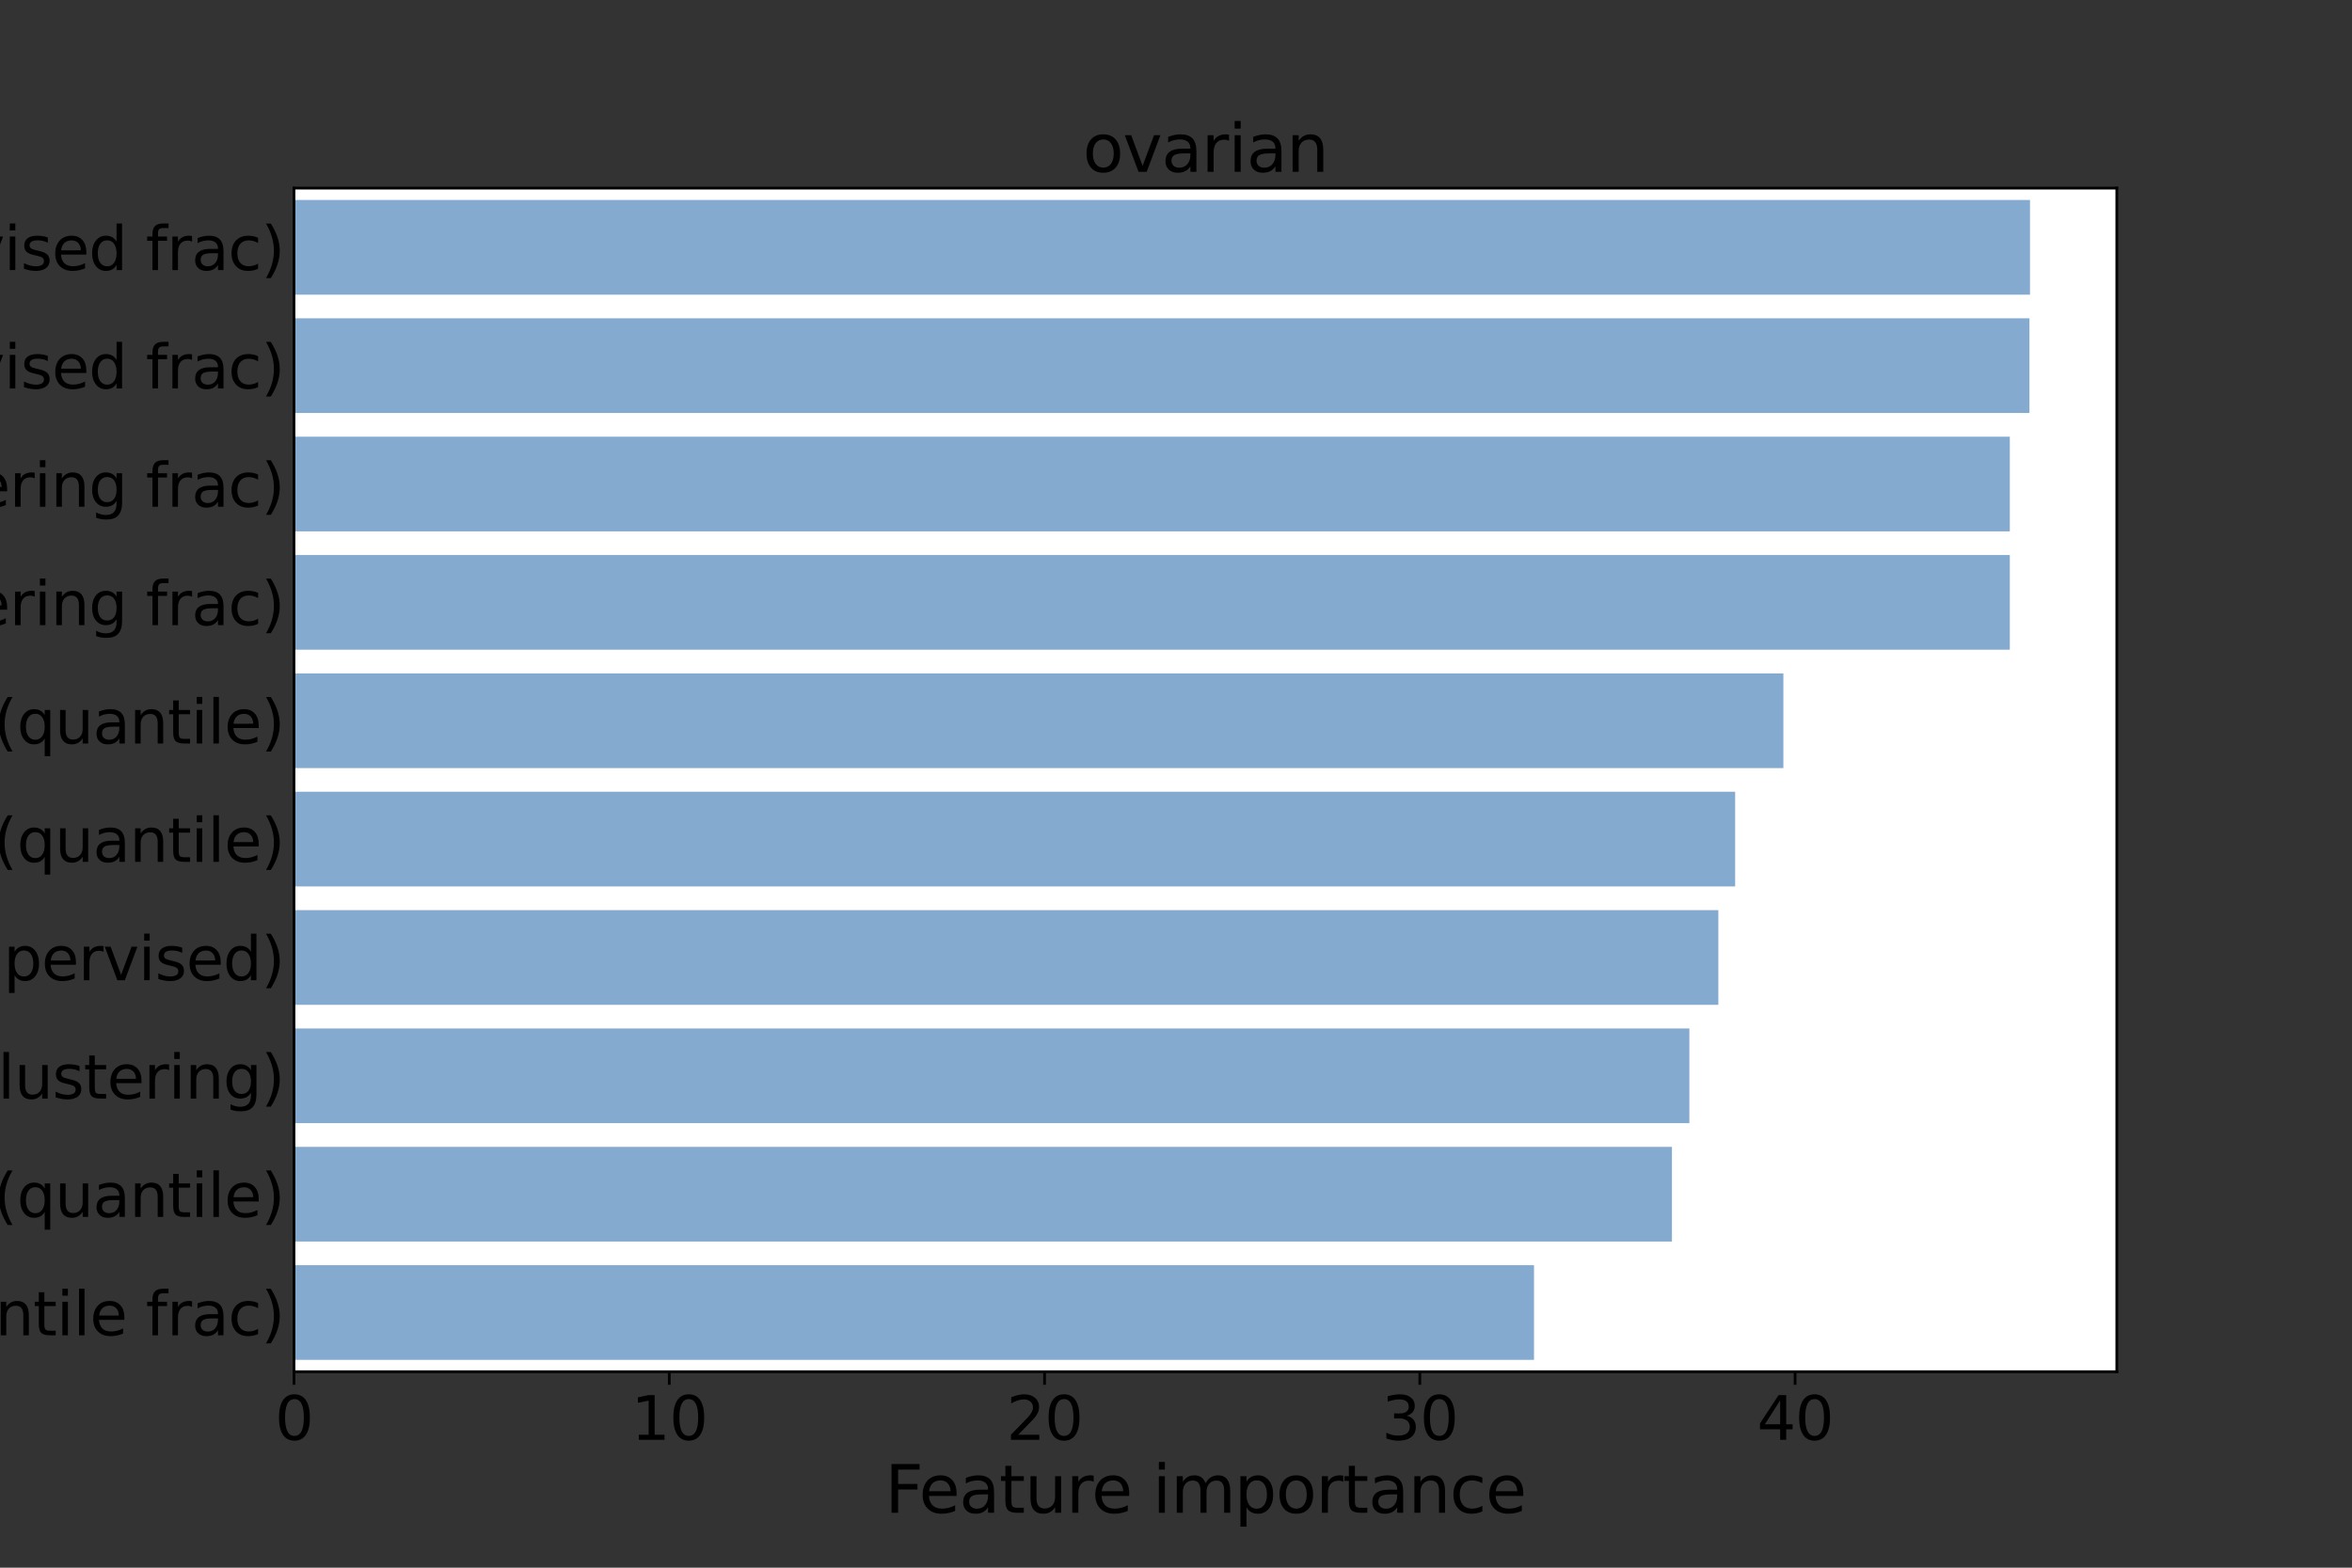 <?xml version="1.0" encoding="utf-8" standalone="no"?>
<!DOCTYPE svg PUBLIC "-//W3C//DTD SVG 1.1//EN"
  "http://www.w3.org/Graphics/SVG/1.1/DTD/svg11.dtd">
<svg xmlns:xlink="http://www.w3.org/1999/xlink" width="864pt" height="576pt" viewBox="0 0 864 576" xmlns="http://www.w3.org/2000/svg" version="1.1">
 <rect x="0" y="0" width="864" height="576" fill="#333333" stroke="none"/>
 <defs>
  <style type="text/css">*{stroke-linejoin: round; stroke-linecap: butt}</style>
 </defs>
 <g id="figure_1">
  <g id="patch_1">
   <path d="M 0 576 
L 864 576 
L 864 0 
L 0 0 
L 0 576 
z
" style="fill: none"/>
  </g>
  <g id="axes_1">
   <g id="patch_2">
    <path d="M 108 504 
L 777.6 504 
L 777.6 69.12 
L 108 69.12 
z
" style="fill: #ffffff"/>
   </g>
   <g id="patch_3">
    <path d="M 108 73.469 
L 745.714 73.469 
L 745.714 108.259 
L 108 108.259 
z
" clip-path="url(#pfe57fe0fd4)" style="fill: #84aad0"/>
   </g>
   <g id="patch_4">
    <path d="M 108 116.957 
L 745.512 116.957 
L 745.512 151.747 
L 108 151.747 
z
" clip-path="url(#pfe57fe0fd4)" style="fill: #84aad0"/>
   </g>
   <g id="patch_5">
    <path d="M 108 160.445 
L 738.3 160.445 
L 738.3 195.235 
L 108 195.235 
z
" clip-path="url(#pfe57fe0fd4)" style="fill: #84aad0"/>
   </g>
   <g id="patch_6">
    <path d="M 108 203.933 
L 738.3 203.933 
L 738.3 238.723 
L 108 238.723 
z
" clip-path="url(#pfe57fe0fd4)" style="fill: #84aad0"/>
   </g>
   <g id="patch_7">
    <path d="M 108 247.421 
L 655.115 247.421 
L 655.115 282.211 
L 108 282.211 
z
" clip-path="url(#pfe57fe0fd4)" style="fill: #84aad0"/>
   </g>
   <g id="patch_8">
    <path d="M 108 290.909 
L 637.405 290.909 
L 637.405 325.699 
L 108 325.699 
z
" clip-path="url(#pfe57fe0fd4)" style="fill: #84aad0"/>
   </g>
   <g id="patch_9">
    <path d="M 108 334.397 
L 631.226 334.397 
L 631.226 369.187 
L 108 369.187 
z
" clip-path="url(#pfe57fe0fd4)" style="fill: #84aad0"/>
   </g>
   <g id="patch_10">
    <path d="M 108 377.885 
L 620.581 377.885 
L 620.581 412.675 
L 108 412.675 
z
" clip-path="url(#pfe57fe0fd4)" style="fill: #84aad0"/>
   </g>
   <g id="patch_11">
    <path d="M 108 421.373 
L 614.182 421.373 
L 614.182 456.163 
L 108 456.163 
z
" clip-path="url(#pfe57fe0fd4)" style="fill: #84aad0"/>
   </g>
   <g id="patch_12">
    <path d="M 108 464.861 
L 563.511 464.861 
L 563.511 499.651 
L 108 499.651 
z
" clip-path="url(#pfe57fe0fd4)" style="fill: #84aad0"/>
   </g>
   <g id="matplotlib.axis_1">
    <g id="xtick_1">
     <g id="line2d_1">
      <defs>
       <path id="m2464761037" d="M 0 0 
L 0 4.8 
" style="stroke: #000000"/>
      </defs>
      <g>
       <use xlink:href="#m2464761037" x="108" y="504" style="stroke: #000000"/>
      </g>
     </g>
     <g id="text_1">
      <!-- 0 -->
      <g transform="translate(101.001 529.017)scale(0.22 -0.22)">
       <defs>
        <path id="DejaVuSans-30" d="M 2034 4250 
Q 1547 4250 1301 3770 
Q 1056 3291 1056 2328 
Q 1056 1369 1301 889 
Q 1547 409 2034 409 
Q 2525 409 2770 889 
Q 3016 1369 3016 2328 
Q 3016 3291 2770 3770 
Q 2525 4250 2034 4250 
z
M 2034 4750 
Q 2819 4750 3233 4129 
Q 3647 3509 3647 2328 
Q 3647 1150 3233 529 
Q 2819 -91 2034 -91 
Q 1250 -91 836 529 
Q 422 1150 422 2328 
Q 422 3509 836 4129 
Q 1250 4750 2034 4750 
z
" transform="scale(0.016)"/>
       </defs>
       <use xlink:href="#DejaVuSans-30"/>
      </g>
     </g>
    </g>
    <g id="xtick_2">
     <g id="line2d_2">
      <g>
       <use xlink:href="#m2464761037" x="245.855" y="504" style="stroke: #000000"/>
      </g>
     </g>
     <g id="text_2">
      <!-- 10 -->
      <g transform="translate(231.858 529.017)scale(0.22 -0.22)">
       <defs>
        <path id="DejaVuSans-31" d="M 794 531 
L 1825 531 
L 1825 4091 
L 703 3866 
L 703 4441 
L 1819 4666 
L 2450 4666 
L 2450 531 
L 3481 531 
L 3481 0 
L 794 0 
L 794 531 
z
" transform="scale(0.016)"/>
       </defs>
       <use xlink:href="#DejaVuSans-31"/>
       <use xlink:href="#DejaVuSans-30" x="63.623"/>
      </g>
     </g>
    </g>
    <g id="xtick_3">
     <g id="line2d_3">
      <g>
       <use xlink:href="#m2464761037" x="383.711" y="504" style="stroke: #000000"/>
      </g>
     </g>
     <g id="text_3">
      <!-- 20 -->
      <g transform="translate(369.713 529.017)scale(0.22 -0.22)">
       <defs>
        <path id="DejaVuSans-32" d="M 1228 531 
L 3431 531 
L 3431 0 
L 469 0 
L 469 531 
Q 828 903 1448 1529 
Q 2069 2156 2228 2338 
Q 2531 2678 2651 2914 
Q 2772 3150 2772 3378 
Q 2772 3750 2511 3984 
Q 2250 4219 1831 4219 
Q 1534 4219 1204 4116 
Q 875 4013 500 3803 
L 500 4441 
Q 881 4594 1212 4672 
Q 1544 4750 1819 4750 
Q 2544 4750 2975 4387 
Q 3406 4025 3406 3419 
Q 3406 3131 3298 2873 
Q 3191 2616 2906 2266 
Q 2828 2175 2409 1742 
Q 1991 1309 1228 531 
z
" transform="scale(0.016)"/>
       </defs>
       <use xlink:href="#DejaVuSans-32"/>
       <use xlink:href="#DejaVuSans-30" x="63.623"/>
      </g>
     </g>
    </g>
    <g id="xtick_4">
     <g id="line2d_4">
      <g>
       <use xlink:href="#m2464761037" x="521.566" y="504" style="stroke: #000000"/>
      </g>
     </g>
     <g id="text_4">
      <!-- 30 -->
      <g transform="translate(507.568 529.017)scale(0.22 -0.22)">
       <defs>
        <path id="DejaVuSans-33" d="M 2597 2516 
Q 3050 2419 3304 2112 
Q 3559 1806 3559 1356 
Q 3559 666 3084 287 
Q 2609 -91 1734 -91 
Q 1441 -91 1130 -33 
Q 819 25 488 141 
L 488 750 
Q 750 597 1062 519 
Q 1375 441 1716 441 
Q 2309 441 2620 675 
Q 2931 909 2931 1356 
Q 2931 1769 2642 2001 
Q 2353 2234 1838 2234 
L 1294 2234 
L 1294 2753 
L 1863 2753 
Q 2328 2753 2575 2939 
Q 2822 3125 2822 3475 
Q 2822 3834 2567 4026 
Q 2313 4219 1838 4219 
Q 1578 4219 1281 4162 
Q 984 4106 628 3988 
L 628 4550 
Q 988 4650 1302 4700 
Q 1616 4750 1894 4750 
Q 2613 4750 3031 4423 
Q 3450 4097 3450 3541 
Q 3450 3153 3228 2886 
Q 3006 2619 2597 2516 
z
" transform="scale(0.016)"/>
       </defs>
       <use xlink:href="#DejaVuSans-33"/>
       <use xlink:href="#DejaVuSans-30" x="63.623"/>
      </g>
     </g>
    </g>
    <g id="xtick_5">
     <g id="line2d_5">
      <g>
       <use xlink:href="#m2464761037" x="659.421" y="504" style="stroke: #000000"/>
      </g>
     </g>
     <g id="text_5">
      <!-- 40 -->
      <g transform="translate(645.424 529.017)scale(0.22 -0.22)">
       <defs>
        <path id="DejaVuSans-34" d="M 2419 4116 
L 825 1625 
L 2419 1625 
L 2419 4116 
z
M 2253 4666 
L 3047 4666 
L 3047 1625 
L 3713 1625 
L 3713 1100 
L 3047 1100 
L 3047 0 
L 2419 0 
L 2419 1100 
L 313 1100 
L 313 1709 
L 2253 4666 
z
" transform="scale(0.016)"/>
       </defs>
       <use xlink:href="#DejaVuSans-34"/>
       <use xlink:href="#DejaVuSans-30" x="63.623"/>
      </g>
     </g>
    </g>
    <g id="text_6">
     <!-- Feature importance -->
     <g transform="translate(325.089 555.828)scale(0.24 -0.24)">
      <defs>
       <path id="DejaVuSans-46" d="M 628 4666 
L 3309 4666 
L 3309 4134 
L 1259 4134 
L 1259 2759 
L 3109 2759 
L 3109 2228 
L 1259 2228 
L 1259 0 
L 628 0 
L 628 4666 
z
" transform="scale(0.016)"/>
       <path id="DejaVuSans-65" d="M 3597 1894 
L 3597 1613 
L 953 1613 
Q 991 1019 1311 708 
Q 1631 397 2203 397 
Q 2534 397 2845 478 
Q 3156 559 3463 722 
L 3463 178 
Q 3153 47 2828 -22 
Q 2503 -91 2169 -91 
Q 1331 -91 842 396 
Q 353 884 353 1716 
Q 353 2575 817 3079 
Q 1281 3584 2069 3584 
Q 2775 3584 3186 3129 
Q 3597 2675 3597 1894 
z
M 3022 2063 
Q 3016 2534 2758 2815 
Q 2500 3097 2075 3097 
Q 1594 3097 1305 2825 
Q 1016 2553 972 2059 
L 3022 2063 
z
" transform="scale(0.016)"/>
       <path id="DejaVuSans-61" d="M 2194 1759 
Q 1497 1759 1228 1600 
Q 959 1441 959 1056 
Q 959 750 1161 570 
Q 1363 391 1709 391 
Q 2188 391 2477 730 
Q 2766 1069 2766 1631 
L 2766 1759 
L 2194 1759 
z
M 3341 1997 
L 3341 0 
L 2766 0 
L 2766 531 
Q 2569 213 2275 61 
Q 1981 -91 1556 -91 
Q 1019 -91 701 211 
Q 384 513 384 1019 
Q 384 1609 779 1909 
Q 1175 2209 1959 2209 
L 2766 2209 
L 2766 2266 
Q 2766 2663 2505 2880 
Q 2244 3097 1772 3097 
Q 1472 3097 1187 3025 
Q 903 2953 641 2809 
L 641 3341 
Q 956 3463 1253 3523 
Q 1550 3584 1831 3584 
Q 2591 3584 2966 3190 
Q 3341 2797 3341 1997 
z
" transform="scale(0.016)"/>
       <path id="DejaVuSans-74" d="M 1172 4494 
L 1172 3500 
L 2356 3500 
L 2356 3053 
L 1172 3053 
L 1172 1153 
Q 1172 725 1289 603 
Q 1406 481 1766 481 
L 2356 481 
L 2356 0 
L 1766 0 
Q 1100 0 847 248 
Q 594 497 594 1153 
L 594 3053 
L 172 3053 
L 172 3500 
L 594 3500 
L 594 4494 
L 1172 4494 
z
" transform="scale(0.016)"/>
       <path id="DejaVuSans-75" d="M 544 1381 
L 544 3500 
L 1119 3500 
L 1119 1403 
Q 1119 906 1312 657 
Q 1506 409 1894 409 
Q 2359 409 2629 706 
Q 2900 1003 2900 1516 
L 2900 3500 
L 3475 3500 
L 3475 0 
L 2900 0 
L 2900 538 
Q 2691 219 2414 64 
Q 2138 -91 1772 -91 
Q 1169 -91 856 284 
Q 544 659 544 1381 
z
M 1991 3584 
L 1991 3584 
z
" transform="scale(0.016)"/>
       <path id="DejaVuSans-72" d="M 2631 2963 
Q 2534 3019 2420 3045 
Q 2306 3072 2169 3072 
Q 1681 3072 1420 2755 
Q 1159 2438 1159 1844 
L 1159 0 
L 581 0 
L 581 3500 
L 1159 3500 
L 1159 2956 
Q 1341 3275 1631 3429 
Q 1922 3584 2338 3584 
Q 2397 3584 2469 3576 
Q 2541 3569 2628 3553 
L 2631 2963 
z
" transform="scale(0.016)"/>
       <path id="DejaVuSans-20" transform="scale(0.016)"/>
       <path id="DejaVuSans-69" d="M 603 3500 
L 1178 3500 
L 1178 0 
L 603 0 
L 603 3500 
z
M 603 4863 
L 1178 4863 
L 1178 4134 
L 603 4134 
L 603 4863 
z
" transform="scale(0.016)"/>
       <path id="DejaVuSans-6d" d="M 3328 2828 
Q 3544 3216 3844 3400 
Q 4144 3584 4550 3584 
Q 5097 3584 5394 3201 
Q 5691 2819 5691 2113 
L 5691 0 
L 5113 0 
L 5113 2094 
Q 5113 2597 4934 2840 
Q 4756 3084 4391 3084 
Q 3944 3084 3684 2787 
Q 3425 2491 3425 1978 
L 3425 0 
L 2847 0 
L 2847 2094 
Q 2847 2600 2669 2842 
Q 2491 3084 2119 3084 
Q 1678 3084 1418 2786 
Q 1159 2488 1159 1978 
L 1159 0 
L 581 0 
L 581 3500 
L 1159 3500 
L 1159 2956 
Q 1356 3278 1631 3431 
Q 1906 3584 2284 3584 
Q 2666 3584 2933 3390 
Q 3200 3197 3328 2828 
z
" transform="scale(0.016)"/>
       <path id="DejaVuSans-70" d="M 1159 525 
L 1159 -1331 
L 581 -1331 
L 581 3500 
L 1159 3500 
L 1159 2969 
Q 1341 3281 1617 3432 
Q 1894 3584 2278 3584 
Q 2916 3584 3314 3078 
Q 3713 2572 3713 1747 
Q 3713 922 3314 415 
Q 2916 -91 2278 -91 
Q 1894 -91 1617 61 
Q 1341 213 1159 525 
z
M 3116 1747 
Q 3116 2381 2855 2742 
Q 2594 3103 2138 3103 
Q 1681 3103 1420 2742 
Q 1159 2381 1159 1747 
Q 1159 1113 1420 752 
Q 1681 391 2138 391 
Q 2594 391 2855 752 
Q 3116 1113 3116 1747 
z
" transform="scale(0.016)"/>
       <path id="DejaVuSans-6f" d="M 1959 3097 
Q 1497 3097 1228 2736 
Q 959 2375 959 1747 
Q 959 1119 1226 758 
Q 1494 397 1959 397 
Q 2419 397 2687 759 
Q 2956 1122 2956 1747 
Q 2956 2369 2687 2733 
Q 2419 3097 1959 3097 
z
M 1959 3584 
Q 2709 3584 3137 3096 
Q 3566 2609 3566 1747 
Q 3566 888 3137 398 
Q 2709 -91 1959 -91 
Q 1206 -91 779 398 
Q 353 888 353 1747 
Q 353 2609 779 3096 
Q 1206 3584 1959 3584 
z
" transform="scale(0.016)"/>
       <path id="DejaVuSans-6e" d="M 3513 2113 
L 3513 0 
L 2938 0 
L 2938 2094 
Q 2938 2591 2744 2837 
Q 2550 3084 2163 3084 
Q 1697 3084 1428 2787 
Q 1159 2491 1159 1978 
L 1159 0 
L 581 0 
L 581 3500 
L 1159 3500 
L 1159 2956 
Q 1366 3272 1645 3428 
Q 1925 3584 2291 3584 
Q 2894 3584 3203 3211 
Q 3513 2838 3513 2113 
z
" transform="scale(0.016)"/>
       <path id="DejaVuSans-63" d="M 3122 3366 
L 3122 2828 
Q 2878 2963 2633 3030 
Q 2388 3097 2138 3097 
Q 1578 3097 1268 2742 
Q 959 2388 959 1747 
Q 959 1106 1268 751 
Q 1578 397 2138 397 
Q 2388 397 2633 464 
Q 2878 531 3122 666 
L 3122 134 
Q 2881 22 2623 -34 
Q 2366 -91 2075 -91 
Q 1284 -91 818 406 
Q 353 903 353 1747 
Q 353 2603 823 3093 
Q 1294 3584 2113 3584 
Q 2378 3584 2631 3529 
Q 2884 3475 3122 3366 
z
" transform="scale(0.016)"/>
      </defs>
      <use xlink:href="#DejaVuSans-46"/>
      <use xlink:href="#DejaVuSans-65" x="52.02"/>
      <use xlink:href="#DejaVuSans-61" x="113.543"/>
      <use xlink:href="#DejaVuSans-74" x="174.822"/>
      <use xlink:href="#DejaVuSans-75" x="214.031"/>
      <use xlink:href="#DejaVuSans-72" x="277.41"/>
      <use xlink:href="#DejaVuSans-65" x="316.273"/>
      <use xlink:href="#DejaVuSans-20" x="377.797"/>
      <use xlink:href="#DejaVuSans-69" x="409.584"/>
      <use xlink:href="#DejaVuSans-6d" x="437.367"/>
      <use xlink:href="#DejaVuSans-70" x="534.779"/>
      <use xlink:href="#DejaVuSans-6f" x="598.256"/>
      <use xlink:href="#DejaVuSans-72" x="659.438"/>
      <use xlink:href="#DejaVuSans-74" x="700.551"/>
      <use xlink:href="#DejaVuSans-61" x="739.76"/>
      <use xlink:href="#DejaVuSans-6e" x="801.039"/>
      <use xlink:href="#DejaVuSans-63" x="864.418"/>
      <use xlink:href="#DejaVuSans-65" x="919.398"/>
     </g>
    </g>
   </g>
   <g id="matplotlib.axis_2">
    <g id="ytick_1">
     <g id="text_7">
      <!-- SV DEL [26-18571] (supervised frac) -->
      <g transform="translate(-298.251 99.222)scale(0.22 -0.22)">
       <defs>
        <path id="DejaVuSans-53" d="M 3425 4513 
L 3425 3897 
Q 3066 4069 2747 4153 
Q 2428 4238 2131 4238 
Q 1616 4238 1336 4038 
Q 1056 3838 1056 3469 
Q 1056 3159 1242 3001 
Q 1428 2844 1947 2747 
L 2328 2669 
Q 3034 2534 3370 2195 
Q 3706 1856 3706 1288 
Q 3706 609 3251 259 
Q 2797 -91 1919 -91 
Q 1588 -91 1214 -16 
Q 841 59 441 206 
L 441 856 
Q 825 641 1194 531 
Q 1563 422 1919 422 
Q 2459 422 2753 634 
Q 3047 847 3047 1241 
Q 3047 1584 2836 1778 
Q 2625 1972 2144 2069 
L 1759 2144 
Q 1053 2284 737 2584 
Q 422 2884 422 3419 
Q 422 4038 858 4394 
Q 1294 4750 2059 4750 
Q 2388 4750 2728 4690 
Q 3069 4631 3425 4513 
z
" transform="scale(0.016)"/>
        <path id="DejaVuSans-56" d="M 1831 0 
L 50 4666 
L 709 4666 
L 2188 738 
L 3669 4666 
L 4325 4666 
L 2547 0 
L 1831 0 
z
" transform="scale(0.016)"/>
        <path id="DejaVuSans-44" d="M 1259 4147 
L 1259 519 
L 2022 519 
Q 2988 519 3436 956 
Q 3884 1394 3884 2338 
Q 3884 3275 3436 3711 
Q 2988 4147 2022 4147 
L 1259 4147 
z
M 628 4666 
L 1925 4666 
Q 3281 4666 3915 4102 
Q 4550 3538 4550 2338 
Q 4550 1131 3912 565 
Q 3275 0 1925 0 
L 628 0 
L 628 4666 
z
" transform="scale(0.016)"/>
        <path id="DejaVuSans-45" d="M 628 4666 
L 3578 4666 
L 3578 4134 
L 1259 4134 
L 1259 2753 
L 3481 2753 
L 3481 2222 
L 1259 2222 
L 1259 531 
L 3634 531 
L 3634 0 
L 628 0 
L 628 4666 
z
" transform="scale(0.016)"/>
        <path id="DejaVuSans-4c" d="M 628 4666 
L 1259 4666 
L 1259 531 
L 3531 531 
L 3531 0 
L 628 0 
L 628 4666 
z
" transform="scale(0.016)"/>
        <path id="DejaVuSans-5b" d="M 550 4863 
L 1875 4863 
L 1875 4416 
L 1125 4416 
L 1125 -397 
L 1875 -397 
L 1875 -844 
L 550 -844 
L 550 4863 
z
" transform="scale(0.016)"/>
        <path id="DejaVuSans-36" d="M 2113 2584 
Q 1688 2584 1439 2293 
Q 1191 2003 1191 1497 
Q 1191 994 1439 701 
Q 1688 409 2113 409 
Q 2538 409 2786 701 
Q 3034 994 3034 1497 
Q 3034 2003 2786 2293 
Q 2538 2584 2113 2584 
z
M 3366 4563 
L 3366 3988 
Q 3128 4100 2886 4159 
Q 2644 4219 2406 4219 
Q 1781 4219 1451 3797 
Q 1122 3375 1075 2522 
Q 1259 2794 1537 2939 
Q 1816 3084 2150 3084 
Q 2853 3084 3261 2657 
Q 3669 2231 3669 1497 
Q 3669 778 3244 343 
Q 2819 -91 2113 -91 
Q 1303 -91 875 529 
Q 447 1150 447 2328 
Q 447 3434 972 4092 
Q 1497 4750 2381 4750 
Q 2619 4750 2861 4703 
Q 3103 4656 3366 4563 
z
" transform="scale(0.016)"/>
        <path id="DejaVuSans-2d" d="M 313 2009 
L 1997 2009 
L 1997 1497 
L 313 1497 
L 313 2009 
z
" transform="scale(0.016)"/>
        <path id="DejaVuSans-38" d="M 2034 2216 
Q 1584 2216 1326 1975 
Q 1069 1734 1069 1313 
Q 1069 891 1326 650 
Q 1584 409 2034 409 
Q 2484 409 2743 651 
Q 3003 894 3003 1313 
Q 3003 1734 2745 1975 
Q 2488 2216 2034 2216 
z
M 1403 2484 
Q 997 2584 770 2862 
Q 544 3141 544 3541 
Q 544 4100 942 4425 
Q 1341 4750 2034 4750 
Q 2731 4750 3128 4425 
Q 3525 4100 3525 3541 
Q 3525 3141 3298 2862 
Q 3072 2584 2669 2484 
Q 3125 2378 3379 2068 
Q 3634 1759 3634 1313 
Q 3634 634 3220 271 
Q 2806 -91 2034 -91 
Q 1263 -91 848 271 
Q 434 634 434 1313 
Q 434 1759 690 2068 
Q 947 2378 1403 2484 
z
M 1172 3481 
Q 1172 3119 1398 2916 
Q 1625 2713 2034 2713 
Q 2441 2713 2670 2916 
Q 2900 3119 2900 3481 
Q 2900 3844 2670 4047 
Q 2441 4250 2034 4250 
Q 1625 4250 1398 4047 
Q 1172 3844 1172 3481 
z
" transform="scale(0.016)"/>
        <path id="DejaVuSans-35" d="M 691 4666 
L 3169 4666 
L 3169 4134 
L 1269 4134 
L 1269 2991 
Q 1406 3038 1543 3061 
Q 1681 3084 1819 3084 
Q 2600 3084 3056 2656 
Q 3513 2228 3513 1497 
Q 3513 744 3044 326 
Q 2575 -91 1722 -91 
Q 1428 -91 1123 -41 
Q 819 9 494 109 
L 494 744 
Q 775 591 1075 516 
Q 1375 441 1709 441 
Q 2250 441 2565 725 
Q 2881 1009 2881 1497 
Q 2881 1984 2565 2268 
Q 2250 2553 1709 2553 
Q 1456 2553 1204 2497 
Q 953 2441 691 2322 
L 691 4666 
z
" transform="scale(0.016)"/>
        <path id="DejaVuSans-37" d="M 525 4666 
L 3525 4666 
L 3525 4397 
L 1831 0 
L 1172 0 
L 2766 4134 
L 525 4134 
L 525 4666 
z
" transform="scale(0.016)"/>
        <path id="DejaVuSans-5d" d="M 1947 4863 
L 1947 -844 
L 622 -844 
L 622 -397 
L 1369 -397 
L 1369 4416 
L 622 4416 
L 622 4863 
L 1947 4863 
z
" transform="scale(0.016)"/>
        <path id="DejaVuSans-28" d="M 1984 4856 
Q 1566 4138 1362 3434 
Q 1159 2731 1159 2009 
Q 1159 1288 1364 580 
Q 1569 -128 1984 -844 
L 1484 -844 
Q 1016 -109 783 600 
Q 550 1309 550 2009 
Q 550 2706 781 3412 
Q 1013 4119 1484 4856 
L 1984 4856 
z
" transform="scale(0.016)"/>
        <path id="DejaVuSans-73" d="M 2834 3397 
L 2834 2853 
Q 2591 2978 2328 3040 
Q 2066 3103 1784 3103 
Q 1356 3103 1142 2972 
Q 928 2841 928 2578 
Q 928 2378 1081 2264 
Q 1234 2150 1697 2047 
L 1894 2003 
Q 2506 1872 2764 1633 
Q 3022 1394 3022 966 
Q 3022 478 2636 193 
Q 2250 -91 1575 -91 
Q 1294 -91 989 -36 
Q 684 19 347 128 
L 347 722 
Q 666 556 975 473 
Q 1284 391 1588 391 
Q 1994 391 2212 530 
Q 2431 669 2431 922 
Q 2431 1156 2273 1281 
Q 2116 1406 1581 1522 
L 1381 1569 
Q 847 1681 609 1914 
Q 372 2147 372 2553 
Q 372 3047 722 3315 
Q 1072 3584 1716 3584 
Q 2034 3584 2315 3537 
Q 2597 3491 2834 3397 
z
" transform="scale(0.016)"/>
        <path id="DejaVuSans-76" d="M 191 3500 
L 800 3500 
L 1894 563 
L 2988 3500 
L 3597 3500 
L 2284 0 
L 1503 0 
L 191 3500 
z
" transform="scale(0.016)"/>
        <path id="DejaVuSans-64" d="M 2906 2969 
L 2906 4863 
L 3481 4863 
L 3481 0 
L 2906 0 
L 2906 525 
Q 2725 213 2448 61 
Q 2172 -91 1784 -91 
Q 1150 -91 751 415 
Q 353 922 353 1747 
Q 353 2572 751 3078 
Q 1150 3584 1784 3584 
Q 2172 3584 2448 3432 
Q 2725 3281 2906 2969 
z
M 947 1747 
Q 947 1113 1208 752 
Q 1469 391 1925 391 
Q 2381 391 2643 752 
Q 2906 1113 2906 1747 
Q 2906 2381 2643 2742 
Q 2381 3103 1925 3103 
Q 1469 3103 1208 2742 
Q 947 2381 947 1747 
z
" transform="scale(0.016)"/>
        <path id="DejaVuSans-66" d="M 2375 4863 
L 2375 4384 
L 1825 4384 
Q 1516 4384 1395 4259 
Q 1275 4134 1275 3809 
L 1275 3500 
L 2222 3500 
L 2222 3053 
L 1275 3053 
L 1275 0 
L 697 0 
L 697 3053 
L 147 3053 
L 147 3500 
L 697 3500 
L 697 3744 
Q 697 4328 969 4595 
Q 1241 4863 1831 4863 
L 2375 4863 
z
" transform="scale(0.016)"/>
        <path id="DejaVuSans-29" d="M 513 4856 
L 1013 4856 
Q 1481 4119 1714 3412 
Q 1947 2706 1947 2009 
Q 1947 1309 1714 600 
Q 1481 -109 1013 -844 
L 513 -844 
Q 928 -128 1133 580 
Q 1338 1288 1338 2009 
Q 1338 2731 1133 3434 
Q 928 4138 513 4856 
z
" transform="scale(0.016)"/>
       </defs>
       <use xlink:href="#DejaVuSans-53"/>
       <use xlink:href="#DejaVuSans-56" x="63.477"/>
       <use xlink:href="#DejaVuSans-20" x="131.885"/>
       <use xlink:href="#DejaVuSans-44" x="163.672"/>
       <use xlink:href="#DejaVuSans-45" x="240.674"/>
       <use xlink:href="#DejaVuSans-4c" x="303.857"/>
       <use xlink:href="#DejaVuSans-20" x="359.57"/>
       <use xlink:href="#DejaVuSans-5b" x="391.357"/>
       <use xlink:href="#DejaVuSans-32" x="430.371"/>
       <use xlink:href="#DejaVuSans-36" x="493.994"/>
       <use xlink:href="#DejaVuSans-2d" x="557.617"/>
       <use xlink:href="#DejaVuSans-31" x="593.701"/>
       <use xlink:href="#DejaVuSans-38" x="657.324"/>
       <use xlink:href="#DejaVuSans-35" x="720.947"/>
       <use xlink:href="#DejaVuSans-37" x="784.57"/>
       <use xlink:href="#DejaVuSans-31" x="848.193"/>
       <use xlink:href="#DejaVuSans-5d" x="911.816"/>
       <use xlink:href="#DejaVuSans-20" x="950.83"/>
       <use xlink:href="#DejaVuSans-28" x="982.617"/>
       <use xlink:href="#DejaVuSans-73" x="1021.631"/>
       <use xlink:href="#DejaVuSans-75" x="1073.73"/>
       <use xlink:href="#DejaVuSans-70" x="1137.109"/>
       <use xlink:href="#DejaVuSans-65" x="1200.586"/>
       <use xlink:href="#DejaVuSans-72" x="1262.109"/>
       <use xlink:href="#DejaVuSans-76" x="1303.223"/>
       <use xlink:href="#DejaVuSans-69" x="1362.402"/>
       <use xlink:href="#DejaVuSans-73" x="1390.186"/>
       <use xlink:href="#DejaVuSans-65" x="1442.285"/>
       <use xlink:href="#DejaVuSans-64" x="1503.809"/>
       <use xlink:href="#DejaVuSans-20" x="1567.285"/>
       <use xlink:href="#DejaVuSans-66" x="1599.072"/>
       <use xlink:href="#DejaVuSans-72" x="1634.277"/>
       <use xlink:href="#DejaVuSans-61" x="1675.391"/>
       <use xlink:href="#DejaVuSans-63" x="1736.67"/>
       <use xlink:href="#DejaVuSans-29" x="1791.65"/>
      </g>
     </g>
    </g>
    <g id="ytick_2">
     <g id="text_8">
      <!-- SV DEL [18571-inf] (supervised frac) -->
      <g transform="translate(-298.055 142.71)scale(0.22 -0.22)">
       <use xlink:href="#DejaVuSans-53"/>
       <use xlink:href="#DejaVuSans-56" x="63.477"/>
       <use xlink:href="#DejaVuSans-20" x="131.885"/>
       <use xlink:href="#DejaVuSans-44" x="163.672"/>
       <use xlink:href="#DejaVuSans-45" x="240.674"/>
       <use xlink:href="#DejaVuSans-4c" x="303.857"/>
       <use xlink:href="#DejaVuSans-20" x="359.57"/>
       <use xlink:href="#DejaVuSans-5b" x="391.357"/>
       <use xlink:href="#DejaVuSans-31" x="430.371"/>
       <use xlink:href="#DejaVuSans-38" x="493.994"/>
       <use xlink:href="#DejaVuSans-35" x="557.617"/>
       <use xlink:href="#DejaVuSans-37" x="621.24"/>
       <use xlink:href="#DejaVuSans-31" x="684.863"/>
       <use xlink:href="#DejaVuSans-2d" x="748.486"/>
       <use xlink:href="#DejaVuSans-69" x="784.57"/>
       <use xlink:href="#DejaVuSans-6e" x="812.354"/>
       <use xlink:href="#DejaVuSans-66" x="875.732"/>
       <use xlink:href="#DejaVuSans-5d" x="910.938"/>
       <use xlink:href="#DejaVuSans-20" x="949.951"/>
       <use xlink:href="#DejaVuSans-28" x="981.738"/>
       <use xlink:href="#DejaVuSans-73" x="1020.752"/>
       <use xlink:href="#DejaVuSans-75" x="1072.852"/>
       <use xlink:href="#DejaVuSans-70" x="1136.23"/>
       <use xlink:href="#DejaVuSans-65" x="1199.707"/>
       <use xlink:href="#DejaVuSans-72" x="1261.23"/>
       <use xlink:href="#DejaVuSans-76" x="1302.344"/>
       <use xlink:href="#DejaVuSans-69" x="1361.523"/>
       <use xlink:href="#DejaVuSans-73" x="1389.307"/>
       <use xlink:href="#DejaVuSans-65" x="1441.406"/>
       <use xlink:href="#DejaVuSans-64" x="1502.93"/>
       <use xlink:href="#DejaVuSans-20" x="1566.406"/>
       <use xlink:href="#DejaVuSans-66" x="1598.193"/>
       <use xlink:href="#DejaVuSans-72" x="1633.398"/>
       <use xlink:href="#DejaVuSans-61" x="1674.512"/>
       <use xlink:href="#DejaVuSans-63" x="1735.791"/>
       <use xlink:href="#DejaVuSans-29" x="1790.771"/>
      </g>
     </g>
    </g>
    <g id="ytick_3">
     <g id="text_9">
      <!-- SV DEL [0-26957] (clustering frac) -->
      <g transform="translate(-273.044 186.198)scale(0.22 -0.22)">
       <defs>
        <path id="DejaVuSans-39" d="M 703 97 
L 703 672 
Q 941 559 1184 500 
Q 1428 441 1663 441 
Q 2288 441 2617 861 
Q 2947 1281 2994 2138 
Q 2813 1869 2534 1725 
Q 2256 1581 1919 1581 
Q 1219 1581 811 2004 
Q 403 2428 403 3163 
Q 403 3881 828 4315 
Q 1253 4750 1959 4750 
Q 2769 4750 3195 4129 
Q 3622 3509 3622 2328 
Q 3622 1225 3098 567 
Q 2575 -91 1691 -91 
Q 1453 -91 1209 -44 
Q 966 3 703 97 
z
M 1959 2075 
Q 2384 2075 2632 2365 
Q 2881 2656 2881 3163 
Q 2881 3666 2632 3958 
Q 2384 4250 1959 4250 
Q 1534 4250 1286 3958 
Q 1038 3666 1038 3163 
Q 1038 2656 1286 2365 
Q 1534 2075 1959 2075 
z
" transform="scale(0.016)"/>
        <path id="DejaVuSans-6c" d="M 603 4863 
L 1178 4863 
L 1178 0 
L 603 0 
L 603 4863 
z
" transform="scale(0.016)"/>
        <path id="DejaVuSans-67" d="M 2906 1791 
Q 2906 2416 2648 2759 
Q 2391 3103 1925 3103 
Q 1463 3103 1205 2759 
Q 947 2416 947 1791 
Q 947 1169 1205 825 
Q 1463 481 1925 481 
Q 2391 481 2648 825 
Q 2906 1169 2906 1791 
z
M 3481 434 
Q 3481 -459 3084 -895 
Q 2688 -1331 1869 -1331 
Q 1566 -1331 1297 -1286 
Q 1028 -1241 775 -1147 
L 775 -588 
Q 1028 -725 1275 -790 
Q 1522 -856 1778 -856 
Q 2344 -856 2625 -561 
Q 2906 -266 2906 331 
L 2906 616 
Q 2728 306 2450 153 
Q 2172 0 1784 0 
Q 1141 0 747 490 
Q 353 981 353 1791 
Q 353 2603 747 3093 
Q 1141 3584 1784 3584 
Q 2172 3584 2450 3431 
Q 2728 3278 2906 2969 
L 2906 3500 
L 3481 3500 
L 3481 434 
z
" transform="scale(0.016)"/>
       </defs>
       <use xlink:href="#DejaVuSans-53"/>
       <use xlink:href="#DejaVuSans-56" x="63.477"/>
       <use xlink:href="#DejaVuSans-20" x="131.885"/>
       <use xlink:href="#DejaVuSans-44" x="163.672"/>
       <use xlink:href="#DejaVuSans-45" x="240.674"/>
       <use xlink:href="#DejaVuSans-4c" x="303.857"/>
       <use xlink:href="#DejaVuSans-20" x="359.57"/>
       <use xlink:href="#DejaVuSans-5b" x="391.357"/>
       <use xlink:href="#DejaVuSans-30" x="430.371"/>
       <use xlink:href="#DejaVuSans-2d" x="493.994"/>
       <use xlink:href="#DejaVuSans-32" x="530.078"/>
       <use xlink:href="#DejaVuSans-36" x="593.701"/>
       <use xlink:href="#DejaVuSans-39" x="657.324"/>
       <use xlink:href="#DejaVuSans-35" x="720.947"/>
       <use xlink:href="#DejaVuSans-37" x="784.57"/>
       <use xlink:href="#DejaVuSans-5d" x="848.193"/>
       <use xlink:href="#DejaVuSans-20" x="887.207"/>
       <use xlink:href="#DejaVuSans-28" x="918.994"/>
       <use xlink:href="#DejaVuSans-63" x="958.008"/>
       <use xlink:href="#DejaVuSans-6c" x="1012.988"/>
       <use xlink:href="#DejaVuSans-75" x="1040.771"/>
       <use xlink:href="#DejaVuSans-73" x="1104.15"/>
       <use xlink:href="#DejaVuSans-74" x="1156.25"/>
       <use xlink:href="#DejaVuSans-65" x="1195.459"/>
       <use xlink:href="#DejaVuSans-72" x="1256.982"/>
       <use xlink:href="#DejaVuSans-69" x="1298.096"/>
       <use xlink:href="#DejaVuSans-6e" x="1325.879"/>
       <use xlink:href="#DejaVuSans-67" x="1389.258"/>
       <use xlink:href="#DejaVuSans-20" x="1452.734"/>
       <use xlink:href="#DejaVuSans-66" x="1484.521"/>
       <use xlink:href="#DejaVuSans-72" x="1519.727"/>
       <use xlink:href="#DejaVuSans-61" x="1560.84"/>
       <use xlink:href="#DejaVuSans-63" x="1622.119"/>
       <use xlink:href="#DejaVuSans-29" x="1677.1"/>
      </g>
     </g>
    </g>
    <g id="ytick_4">
     <g id="text_10">
      <!-- SV DEL [26957-inf] (clustering frac) -->
      <g transform="translate(-286.846 229.686)scale(0.22 -0.22)">
       <use xlink:href="#DejaVuSans-53"/>
       <use xlink:href="#DejaVuSans-56" x="63.477"/>
       <use xlink:href="#DejaVuSans-20" x="131.885"/>
       <use xlink:href="#DejaVuSans-44" x="163.672"/>
       <use xlink:href="#DejaVuSans-45" x="240.674"/>
       <use xlink:href="#DejaVuSans-4c" x="303.857"/>
       <use xlink:href="#DejaVuSans-20" x="359.57"/>
       <use xlink:href="#DejaVuSans-5b" x="391.357"/>
       <use xlink:href="#DejaVuSans-32" x="430.371"/>
       <use xlink:href="#DejaVuSans-36" x="493.994"/>
       <use xlink:href="#DejaVuSans-39" x="557.617"/>
       <use xlink:href="#DejaVuSans-35" x="621.24"/>
       <use xlink:href="#DejaVuSans-37" x="684.863"/>
       <use xlink:href="#DejaVuSans-2d" x="748.486"/>
       <use xlink:href="#DejaVuSans-69" x="784.57"/>
       <use xlink:href="#DejaVuSans-6e" x="812.354"/>
       <use xlink:href="#DejaVuSans-66" x="875.732"/>
       <use xlink:href="#DejaVuSans-5d" x="910.938"/>
       <use xlink:href="#DejaVuSans-20" x="949.951"/>
       <use xlink:href="#DejaVuSans-28" x="981.738"/>
       <use xlink:href="#DejaVuSans-63" x="1020.752"/>
       <use xlink:href="#DejaVuSans-6c" x="1075.732"/>
       <use xlink:href="#DejaVuSans-75" x="1103.516"/>
       <use xlink:href="#DejaVuSans-73" x="1166.895"/>
       <use xlink:href="#DejaVuSans-74" x="1218.994"/>
       <use xlink:href="#DejaVuSans-65" x="1258.203"/>
       <use xlink:href="#DejaVuSans-72" x="1319.727"/>
       <use xlink:href="#DejaVuSans-69" x="1360.84"/>
       <use xlink:href="#DejaVuSans-6e" x="1388.623"/>
       <use xlink:href="#DejaVuSans-67" x="1452.002"/>
       <use xlink:href="#DejaVuSans-20" x="1515.479"/>
       <use xlink:href="#DejaVuSans-66" x="1547.266"/>
       <use xlink:href="#DejaVuSans-72" x="1582.471"/>
       <use xlink:href="#DejaVuSans-61" x="1623.584"/>
       <use xlink:href="#DejaVuSans-63" x="1684.863"/>
       <use xlink:href="#DejaVuSans-29" x="1739.844"/>
      </g>
     </g>
    </g>
    <g id="ytick_5">
     <g id="text_11">
      <!-- SV DEL [139-179] (quantile) -->
      <g transform="translate(-204.566 273.174)scale(0.22 -0.22)">
       <defs>
        <path id="DejaVuSans-71" d="M 947 1747 
Q 947 1113 1208 752 
Q 1469 391 1925 391 
Q 2381 391 2643 752 
Q 2906 1113 2906 1747 
Q 2906 2381 2643 2742 
Q 2381 3103 1925 3103 
Q 1469 3103 1208 2742 
Q 947 2381 947 1747 
z
M 2906 525 
Q 2725 213 2448 61 
Q 2172 -91 1784 -91 
Q 1150 -91 751 415 
Q 353 922 353 1747 
Q 353 2572 751 3078 
Q 1150 3584 1784 3584 
Q 2172 3584 2448 3432 
Q 2725 3281 2906 2969 
L 2906 3500 
L 3481 3500 
L 3481 -1331 
L 2906 -1331 
L 2906 525 
z
" transform="scale(0.016)"/>
       </defs>
       <use xlink:href="#DejaVuSans-53"/>
       <use xlink:href="#DejaVuSans-56" x="63.477"/>
       <use xlink:href="#DejaVuSans-20" x="131.885"/>
       <use xlink:href="#DejaVuSans-44" x="163.672"/>
       <use xlink:href="#DejaVuSans-45" x="240.674"/>
       <use xlink:href="#DejaVuSans-4c" x="303.857"/>
       <use xlink:href="#DejaVuSans-20" x="359.57"/>
       <use xlink:href="#DejaVuSans-5b" x="391.357"/>
       <use xlink:href="#DejaVuSans-31" x="430.371"/>
       <use xlink:href="#DejaVuSans-33" x="493.994"/>
       <use xlink:href="#DejaVuSans-39" x="557.617"/>
       <use xlink:href="#DejaVuSans-2d" x="621.24"/>
       <use xlink:href="#DejaVuSans-31" x="657.324"/>
       <use xlink:href="#DejaVuSans-37" x="720.947"/>
       <use xlink:href="#DejaVuSans-39" x="784.57"/>
       <use xlink:href="#DejaVuSans-5d" x="848.193"/>
       <use xlink:href="#DejaVuSans-20" x="887.207"/>
       <use xlink:href="#DejaVuSans-28" x="918.994"/>
       <use xlink:href="#DejaVuSans-71" x="958.008"/>
       <use xlink:href="#DejaVuSans-75" x="1021.484"/>
       <use xlink:href="#DejaVuSans-61" x="1084.863"/>
       <use xlink:href="#DejaVuSans-6e" x="1146.143"/>
       <use xlink:href="#DejaVuSans-74" x="1209.521"/>
       <use xlink:href="#DejaVuSans-69" x="1248.73"/>
       <use xlink:href="#DejaVuSans-6c" x="1276.514"/>
       <use xlink:href="#DejaVuSans-65" x="1304.297"/>
       <use xlink:href="#DejaVuSans-29" x="1365.82"/>
      </g>
     </g>
    </g>
    <g id="ytick_6">
     <g id="text_12">
      <!-- SV DEL [64-76] (quantile) -->
      <g transform="translate(-176.571 316.662)scale(0.22 -0.22)">
       <use xlink:href="#DejaVuSans-53"/>
       <use xlink:href="#DejaVuSans-56" x="63.477"/>
       <use xlink:href="#DejaVuSans-20" x="131.885"/>
       <use xlink:href="#DejaVuSans-44" x="163.672"/>
       <use xlink:href="#DejaVuSans-45" x="240.674"/>
       <use xlink:href="#DejaVuSans-4c" x="303.857"/>
       <use xlink:href="#DejaVuSans-20" x="359.57"/>
       <use xlink:href="#DejaVuSans-5b" x="391.357"/>
       <use xlink:href="#DejaVuSans-36" x="430.371"/>
       <use xlink:href="#DejaVuSans-34" x="493.994"/>
       <use xlink:href="#DejaVuSans-2d" x="557.617"/>
       <use xlink:href="#DejaVuSans-37" x="593.701"/>
       <use xlink:href="#DejaVuSans-36" x="657.324"/>
       <use xlink:href="#DejaVuSans-5d" x="720.947"/>
       <use xlink:href="#DejaVuSans-20" x="759.961"/>
       <use xlink:href="#DejaVuSans-28" x="791.748"/>
       <use xlink:href="#DejaVuSans-71" x="830.762"/>
       <use xlink:href="#DejaVuSans-75" x="894.238"/>
       <use xlink:href="#DejaVuSans-61" x="957.617"/>
       <use xlink:href="#DejaVuSans-6e" x="1018.896"/>
       <use xlink:href="#DejaVuSans-74" x="1082.275"/>
       <use xlink:href="#DejaVuSans-69" x="1121.484"/>
       <use xlink:href="#DejaVuSans-6c" x="1149.268"/>
       <use xlink:href="#DejaVuSans-65" x="1177.051"/>
       <use xlink:href="#DejaVuSans-29" x="1238.574"/>
      </g>
     </g>
    </g>
    <g id="ytick_7">
     <g id="text_13">
      <!-- SV DEL [26-18571] (supervised) -->
      <g transform="translate(-248.892 360.15)scale(0.22 -0.22)">
       <use xlink:href="#DejaVuSans-53"/>
       <use xlink:href="#DejaVuSans-56" x="63.477"/>
       <use xlink:href="#DejaVuSans-20" x="131.885"/>
       <use xlink:href="#DejaVuSans-44" x="163.672"/>
       <use xlink:href="#DejaVuSans-45" x="240.674"/>
       <use xlink:href="#DejaVuSans-4c" x="303.857"/>
       <use xlink:href="#DejaVuSans-20" x="359.57"/>
       <use xlink:href="#DejaVuSans-5b" x="391.357"/>
       <use xlink:href="#DejaVuSans-32" x="430.371"/>
       <use xlink:href="#DejaVuSans-36" x="493.994"/>
       <use xlink:href="#DejaVuSans-2d" x="557.617"/>
       <use xlink:href="#DejaVuSans-31" x="593.701"/>
       <use xlink:href="#DejaVuSans-38" x="657.324"/>
       <use xlink:href="#DejaVuSans-35" x="720.947"/>
       <use xlink:href="#DejaVuSans-37" x="784.57"/>
       <use xlink:href="#DejaVuSans-31" x="848.193"/>
       <use xlink:href="#DejaVuSans-5d" x="911.816"/>
       <use xlink:href="#DejaVuSans-20" x="950.83"/>
       <use xlink:href="#DejaVuSans-28" x="982.617"/>
       <use xlink:href="#DejaVuSans-73" x="1021.631"/>
       <use xlink:href="#DejaVuSans-75" x="1073.73"/>
       <use xlink:href="#DejaVuSans-70" x="1137.109"/>
       <use xlink:href="#DejaVuSans-65" x="1200.586"/>
       <use xlink:href="#DejaVuSans-72" x="1262.109"/>
       <use xlink:href="#DejaVuSans-76" x="1303.223"/>
       <use xlink:href="#DejaVuSans-69" x="1362.402"/>
       <use xlink:href="#DejaVuSans-73" x="1390.186"/>
       <use xlink:href="#DejaVuSans-65" x="1442.285"/>
       <use xlink:href="#DejaVuSans-64" x="1503.809"/>
       <use xlink:href="#DejaVuSans-29" x="1567.285"/>
      </g>
     </g>
    </g>
    <g id="ytick_8">
     <g id="text_14">
      <!-- SV DEL [0-26957] (clustering) -->
      <g transform="translate(-223.685 403.638)scale(0.22 -0.22)">
       <use xlink:href="#DejaVuSans-53"/>
       <use xlink:href="#DejaVuSans-56" x="63.477"/>
       <use xlink:href="#DejaVuSans-20" x="131.885"/>
       <use xlink:href="#DejaVuSans-44" x="163.672"/>
       <use xlink:href="#DejaVuSans-45" x="240.674"/>
       <use xlink:href="#DejaVuSans-4c" x="303.857"/>
       <use xlink:href="#DejaVuSans-20" x="359.57"/>
       <use xlink:href="#DejaVuSans-5b" x="391.357"/>
       <use xlink:href="#DejaVuSans-30" x="430.371"/>
       <use xlink:href="#DejaVuSans-2d" x="493.994"/>
       <use xlink:href="#DejaVuSans-32" x="530.078"/>
       <use xlink:href="#DejaVuSans-36" x="593.701"/>
       <use xlink:href="#DejaVuSans-39" x="657.324"/>
       <use xlink:href="#DejaVuSans-35" x="720.947"/>
       <use xlink:href="#DejaVuSans-37" x="784.57"/>
       <use xlink:href="#DejaVuSans-5d" x="848.193"/>
       <use xlink:href="#DejaVuSans-20" x="887.207"/>
       <use xlink:href="#DejaVuSans-28" x="918.994"/>
       <use xlink:href="#DejaVuSans-63" x="958.008"/>
       <use xlink:href="#DejaVuSans-6c" x="1012.988"/>
       <use xlink:href="#DejaVuSans-75" x="1040.771"/>
       <use xlink:href="#DejaVuSans-73" x="1104.15"/>
       <use xlink:href="#DejaVuSans-74" x="1156.25"/>
       <use xlink:href="#DejaVuSans-65" x="1195.459"/>
       <use xlink:href="#DejaVuSans-72" x="1256.982"/>
       <use xlink:href="#DejaVuSans-69" x="1298.096"/>
       <use xlink:href="#DejaVuSans-6e" x="1325.879"/>
       <use xlink:href="#DejaVuSans-67" x="1389.258"/>
       <use xlink:href="#DejaVuSans-29" x="1452.734"/>
      </g>
     </g>
    </g>
    <g id="ytick_9">
     <g id="text_15">
      <!-- SV DEL [91-111] (quantile) -->
      <g transform="translate(-190.568 447.126)scale(0.22 -0.22)">
       <use xlink:href="#DejaVuSans-53"/>
       <use xlink:href="#DejaVuSans-56" x="63.477"/>
       <use xlink:href="#DejaVuSans-20" x="131.885"/>
       <use xlink:href="#DejaVuSans-44" x="163.672"/>
       <use xlink:href="#DejaVuSans-45" x="240.674"/>
       <use xlink:href="#DejaVuSans-4c" x="303.857"/>
       <use xlink:href="#DejaVuSans-20" x="359.57"/>
       <use xlink:href="#DejaVuSans-5b" x="391.357"/>
       <use xlink:href="#DejaVuSans-39" x="430.371"/>
       <use xlink:href="#DejaVuSans-31" x="493.994"/>
       <use xlink:href="#DejaVuSans-2d" x="557.617"/>
       <use xlink:href="#DejaVuSans-31" x="593.701"/>
       <use xlink:href="#DejaVuSans-31" x="657.324"/>
       <use xlink:href="#DejaVuSans-31" x="720.947"/>
       <use xlink:href="#DejaVuSans-5d" x="784.57"/>
       <use xlink:href="#DejaVuSans-20" x="823.584"/>
       <use xlink:href="#DejaVuSans-28" x="855.371"/>
       <use xlink:href="#DejaVuSans-71" x="894.385"/>
       <use xlink:href="#DejaVuSans-75" x="957.861"/>
       <use xlink:href="#DejaVuSans-61" x="1021.24"/>
       <use xlink:href="#DejaVuSans-6e" x="1082.52"/>
       <use xlink:href="#DejaVuSans-74" x="1145.898"/>
       <use xlink:href="#DejaVuSans-69" x="1185.107"/>
       <use xlink:href="#DejaVuSans-6c" x="1212.891"/>
       <use xlink:href="#DejaVuSans-65" x="1240.674"/>
       <use xlink:href="#DejaVuSans-29" x="1302.197"/>
      </g>
     </g>
    </g>
    <g id="ytick_10">
     <g id="text_16">
      <!-- SV DEL [227745-540111] (quantile frac) -->
      <g transform="translate(-337.91 490.614)scale(0.22 -0.22)">
       <use xlink:href="#DejaVuSans-53"/>
       <use xlink:href="#DejaVuSans-56" x="63.477"/>
       <use xlink:href="#DejaVuSans-20" x="131.885"/>
       <use xlink:href="#DejaVuSans-44" x="163.672"/>
       <use xlink:href="#DejaVuSans-45" x="240.674"/>
       <use xlink:href="#DejaVuSans-4c" x="303.857"/>
       <use xlink:href="#DejaVuSans-20" x="359.57"/>
       <use xlink:href="#DejaVuSans-5b" x="391.357"/>
       <use xlink:href="#DejaVuSans-32" x="430.371"/>
       <use xlink:href="#DejaVuSans-32" x="493.994"/>
       <use xlink:href="#DejaVuSans-37" x="557.617"/>
       <use xlink:href="#DejaVuSans-37" x="621.24"/>
       <use xlink:href="#DejaVuSans-34" x="684.863"/>
       <use xlink:href="#DejaVuSans-35" x="748.486"/>
       <use xlink:href="#DejaVuSans-2d" x="812.109"/>
       <use xlink:href="#DejaVuSans-35" x="848.193"/>
       <use xlink:href="#DejaVuSans-34" x="911.816"/>
       <use xlink:href="#DejaVuSans-30" x="975.439"/>
       <use xlink:href="#DejaVuSans-31" x="1039.062"/>
       <use xlink:href="#DejaVuSans-31" x="1102.686"/>
       <use xlink:href="#DejaVuSans-31" x="1166.309"/>
       <use xlink:href="#DejaVuSans-5d" x="1229.932"/>
       <use xlink:href="#DejaVuSans-20" x="1268.945"/>
       <use xlink:href="#DejaVuSans-28" x="1300.732"/>
       <use xlink:href="#DejaVuSans-71" x="1339.746"/>
       <use xlink:href="#DejaVuSans-75" x="1403.223"/>
       <use xlink:href="#DejaVuSans-61" x="1466.602"/>
       <use xlink:href="#DejaVuSans-6e" x="1527.881"/>
       <use xlink:href="#DejaVuSans-74" x="1591.26"/>
       <use xlink:href="#DejaVuSans-69" x="1630.469"/>
       <use xlink:href="#DejaVuSans-6c" x="1658.252"/>
       <use xlink:href="#DejaVuSans-65" x="1686.035"/>
       <use xlink:href="#DejaVuSans-20" x="1747.559"/>
       <use xlink:href="#DejaVuSans-66" x="1779.346"/>
       <use xlink:href="#DejaVuSans-72" x="1814.551"/>
       <use xlink:href="#DejaVuSans-61" x="1855.664"/>
       <use xlink:href="#DejaVuSans-63" x="1916.943"/>
       <use xlink:href="#DejaVuSans-29" x="1971.924"/>
      </g>
     </g>
    </g>
   </g>
   <g id="line2d_6">
    <path clip-path="url(#pfe57fe0fd4)" style="fill: none; stroke: #424242; stroke-width: 2.16; stroke-linecap: square"/>
   </g>
   <g id="line2d_7">
    <path clip-path="url(#pfe57fe0fd4)" style="fill: none; stroke: #424242; stroke-width: 2.16; stroke-linecap: square"/>
   </g>
   <g id="line2d_8">
    <path clip-path="url(#pfe57fe0fd4)" style="fill: none; stroke: #424242; stroke-width: 2.16; stroke-linecap: square"/>
   </g>
   <g id="line2d_9">
    <path clip-path="url(#pfe57fe0fd4)" style="fill: none; stroke: #424242; stroke-width: 2.16; stroke-linecap: square"/>
   </g>
   <g id="line2d_10">
    <path clip-path="url(#pfe57fe0fd4)" style="fill: none; stroke: #424242; stroke-width: 2.16; stroke-linecap: square"/>
   </g>
   <g id="line2d_11">
    <path clip-path="url(#pfe57fe0fd4)" style="fill: none; stroke: #424242; stroke-width: 2.16; stroke-linecap: square"/>
   </g>
   <g id="line2d_12">
    <path clip-path="url(#pfe57fe0fd4)" style="fill: none; stroke: #424242; stroke-width: 2.16; stroke-linecap: square"/>
   </g>
   <g id="line2d_13">
    <path clip-path="url(#pfe57fe0fd4)" style="fill: none; stroke: #424242; stroke-width: 2.16; stroke-linecap: square"/>
   </g>
   <g id="line2d_14">
    <path clip-path="url(#pfe57fe0fd4)" style="fill: none; stroke: #424242; stroke-width: 2.16; stroke-linecap: square"/>
   </g>
   <g id="line2d_15">
    <path clip-path="url(#pfe57fe0fd4)" style="fill: none; stroke: #424242; stroke-width: 2.16; stroke-linecap: square"/>
   </g>
   <g id="patch_13">
    <path d="M 108 504 
L 108 69.12 
" style="fill: none; stroke: #000000; stroke-linejoin: miter; stroke-linecap: square"/>
   </g>
   <g id="patch_14">
    <path d="M 777.6 504 
L 777.6 69.12 
" style="fill: none; stroke: #000000; stroke-linejoin: miter; stroke-linecap: square"/>
   </g>
   <g id="patch_15">
    <path d="M 108 504 
L 777.6 504 
" style="fill: none; stroke: #000000; stroke-linejoin: miter; stroke-linecap: square"/>
   </g>
   <g id="patch_16">
    <path d="M 108 69.12 
L 777.6 69.12 
" style="fill: none; stroke: #000000; stroke-linejoin: miter; stroke-linecap: square"/>
   </g>
   <g id="text_17">
    <!-- ovarian -->
    <g transform="translate(397.776 63.12)scale(0.24 -0.24)">
     <use xlink:href="#DejaVuSans-6f"/>
     <use xlink:href="#DejaVuSans-76" x="61.182"/>
     <use xlink:href="#DejaVuSans-61" x="120.361"/>
     <use xlink:href="#DejaVuSans-72" x="181.641"/>
     <use xlink:href="#DejaVuSans-69" x="222.754"/>
     <use xlink:href="#DejaVuSans-61" x="250.537"/>
     <use xlink:href="#DejaVuSans-6e" x="311.816"/>
    </g>
   </g>
  </g>
 </g>
 <defs>
  <clipPath id="pfe57fe0fd4">
   <rect x="108" y="69.12" width="669.6" height="434.88"/>
  </clipPath>
 </defs>
</svg>
